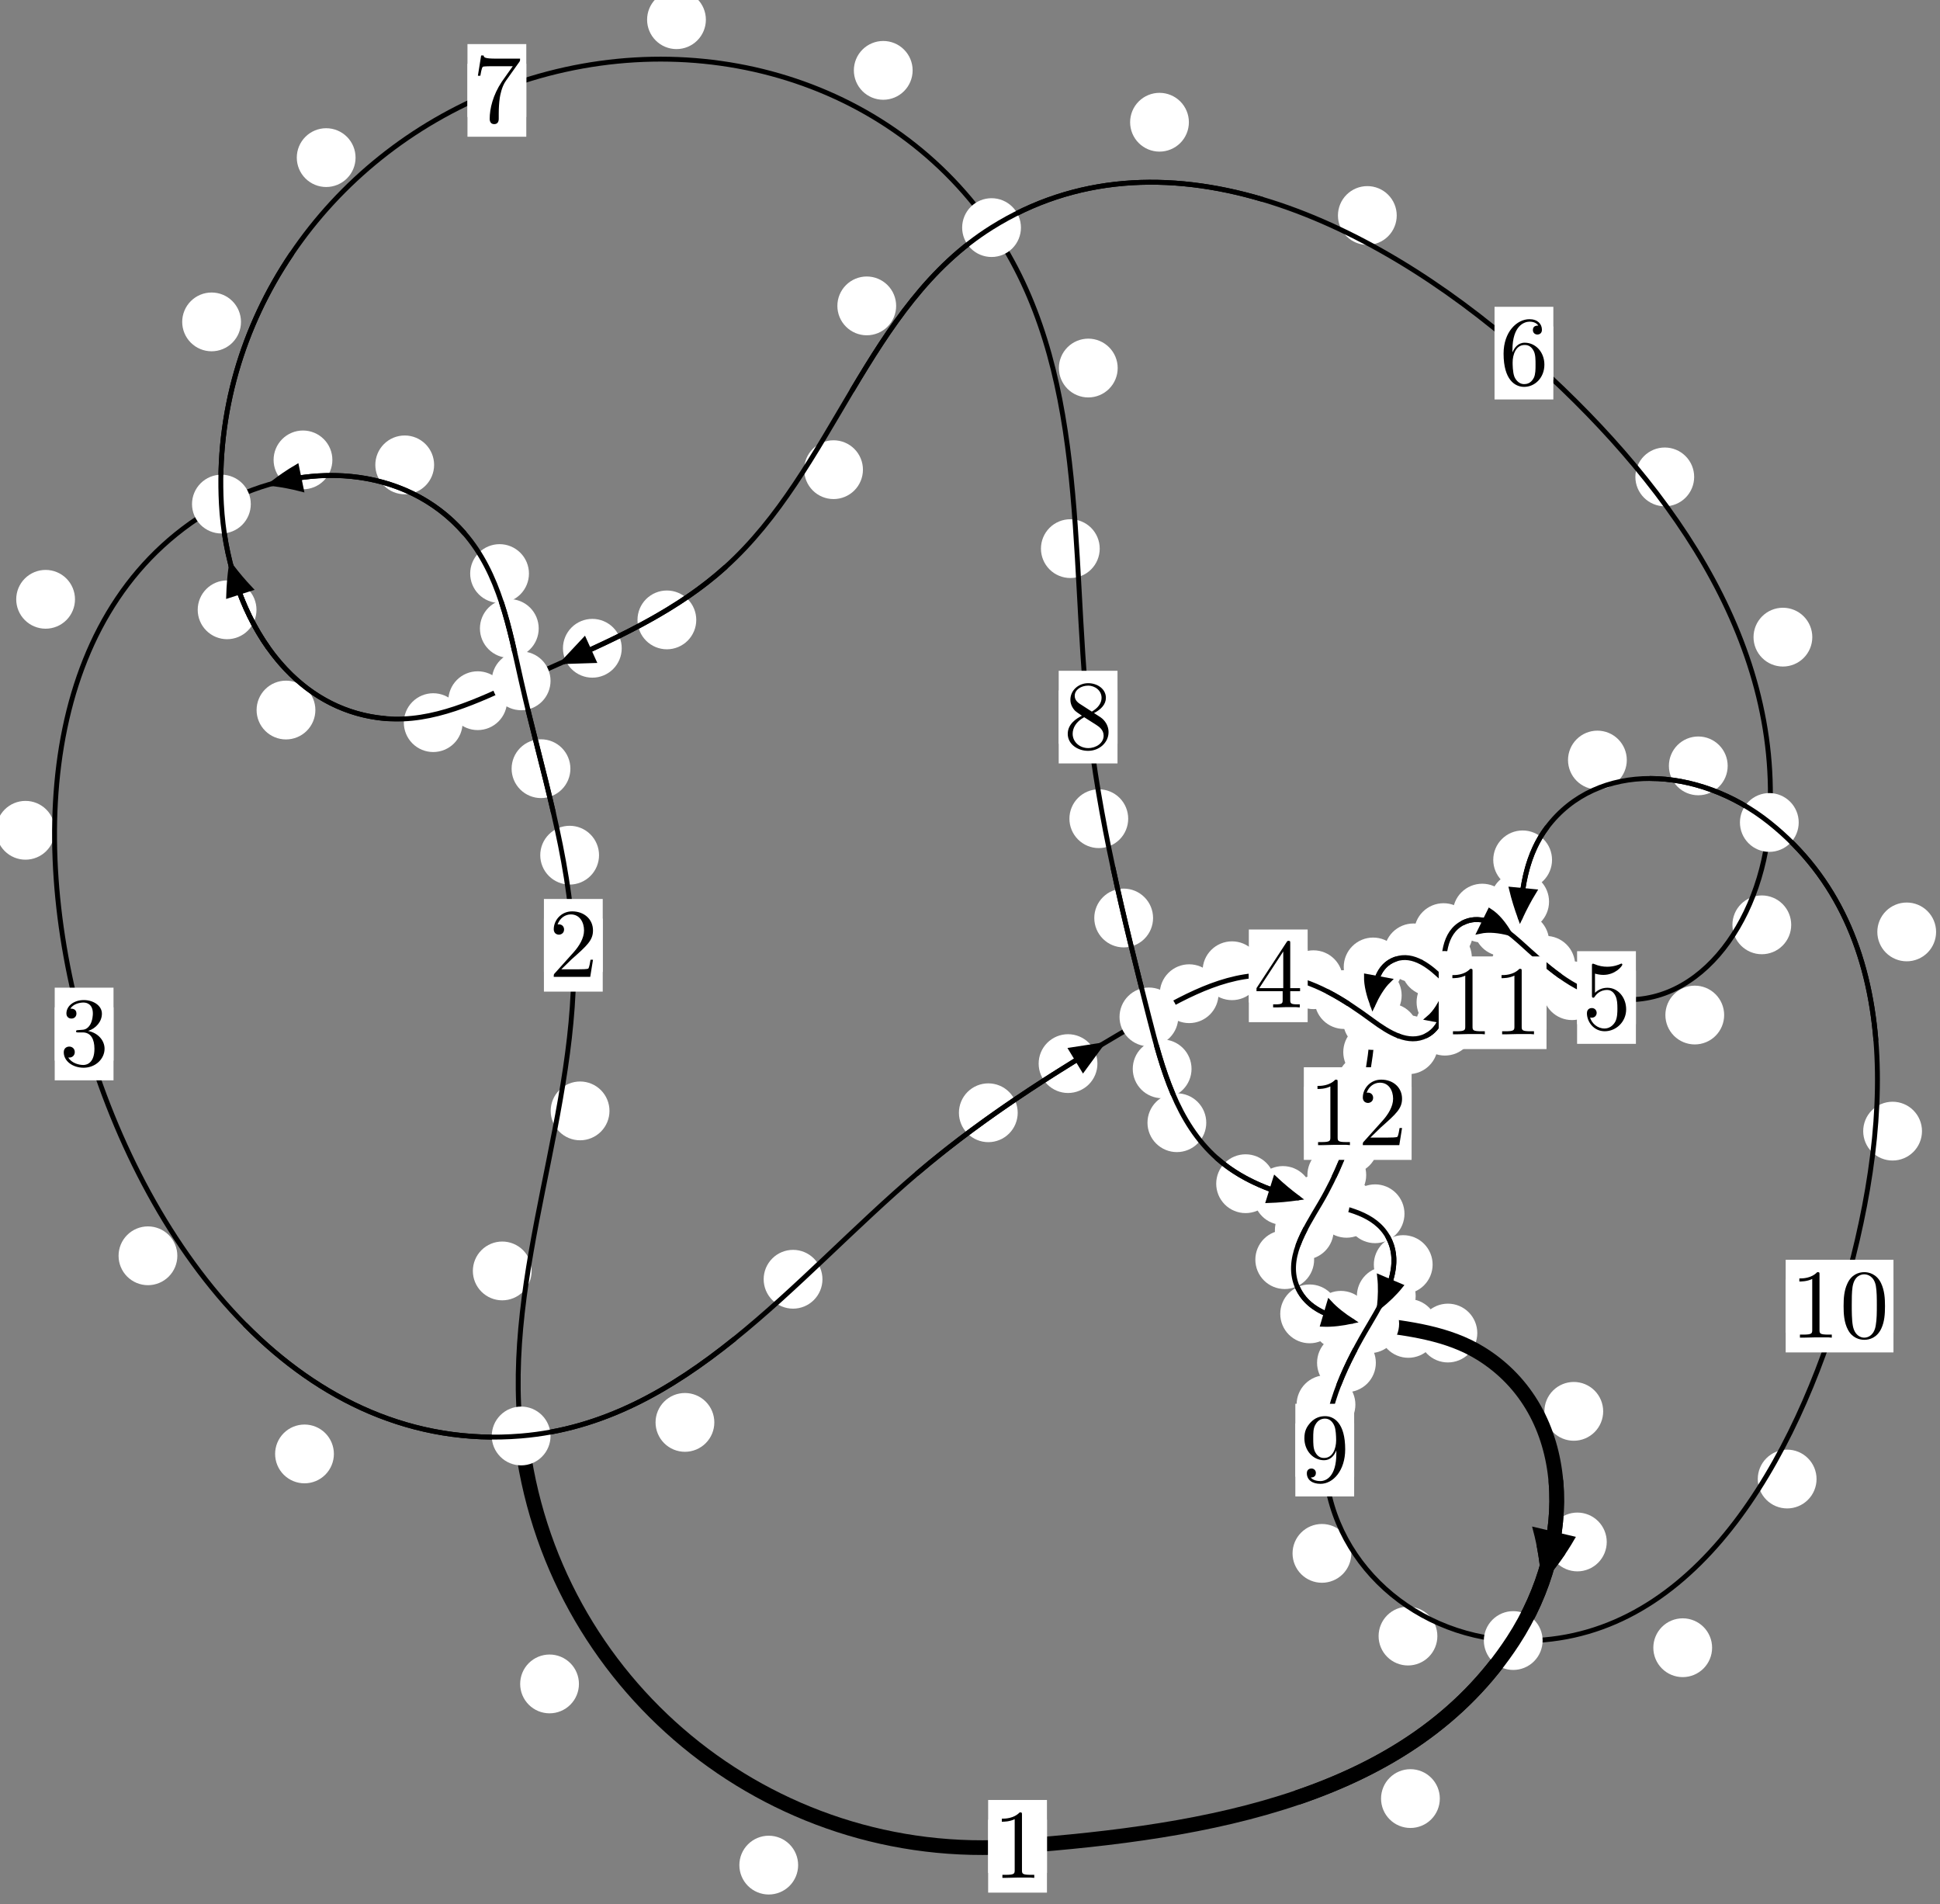 <?xml version="1.0"?>
<!-- Created by MetaPost 1.999 on 2021.07.06:0008 -->
<svg version="1.1" xmlns="http://www.w3.org/2000/svg" xmlns:xlink="http://www.w3.org/1999/xlink" width="197.295" height="193.608" viewBox="0 0 197.295 193.608">
<rect x="0" y="0" width="197.295" height="193.608" fill="#808080" stroke="none"/>
<!-- Original BoundingBox: -53.396744 -46.620941 143.898239 146.986832 -->
  <defs>
    <g transform="scale(0.01,0.01)" id="GLYPHcmr10_48">
      <path style="fill-rule: evenodd;" d="M460 -320C460 -400,455 -480,420 -554C374 -650,292 -666,250 -666C190 -666,117 -640,76 -547C44 -478,39 -400,39 -320C39 -245,43 -155,84 -79C127 2,200 22,249 22C303 22,379 1,423 -94C455 -163,460 -241,460 -320M249 -0C210 -0,151 -25,133 -121C122 -181,122 -273,122 -332C122 -396,122 -462,130 -516C149 -635,224 -644,249 -644C282 -644,348 -626,367 -527C377 -471,377 -395,377 -332C377 -257,377 -189,366 -125C351 -30,294 -0,249 -0"></path>
    </g>
    <g transform="scale(0.01,0.01)" id="GLYPHcmr10_49">
      <path style="fill-rule: evenodd;" d="M294 -640C294 -664,294 -666,271 -666C209 -602,121 -602,89 -602L89 -571C109 -571,168 -571,220 -597L220 -79C220 -43,217 -31,127 -31L95 -31L95 -0L257 -0L130 -3L217 -3L257 -3L297 -3L384 -3L419 -0L419 -31L387 -31C297 -31,294 -42,294 -79"></path>
    </g>
    <g transform="scale(0.01,0.01)" id="GLYPHcmr10_50">
      <path style="fill-rule: evenodd;" d="M127 -77L233 -180C389 -318,449 -372,449 -472C449 -586,359 -666,237 -666C124 -666,50 -574,50 -485C50 -429,100 -429,103 -429C120 -429,155 -441,155 -482C155 -508,137 -534,102 -534C94 -534,92 -534,89 -533C112 -598,166 -635,224 -635C315 -635,358 -554,358 -472C358 -392,308 -313,253 -251L61 -37C50 -26,50 -24,50 -0L421 -0L449 -174L424 -174C419 -144,412 -100,402 -85C395 -77,329 -77,307 -77"></path>
    </g>
    <g transform="scale(0.01,0.01)" id="GLYPHcmr10_51">
      <path style="fill-rule: evenodd;" d="M290 -352C372 -379,430 -449,430 -528C430 -610,342 -666,246 -666C145 -666,69 -606,69 -530C69 -497,91 -478,120 -478C151 -478,171 -500,171 -529C171 -579,124 -579,109 -579C140 -628,206 -641,242 -641C283 -641,338 -619,338 -529C338 -517,336 -459,310 -415C280 -367,246 -364,221 -363C213 -362,189 -360,182 -360C174 -359,167 -358,167 -348C167 -337,174 -337,191 -337L235 -337C317 -337,354 -269,354 -171C354 -35,285 -6,241 -6C198 -6,123 -23,88 -82C123 -77,154 -99,154 -137C154 -173,127 -193,98 -193C74 -193,42 -179,42 -135C42 -44,135 22,244 22C366 22,457 -69,457 -171C457 -253,394 -331,290 -352"></path>
    </g>
    <g transform="scale(0.01,0.01)" id="GLYPHcmr10_52">
      <path style="fill-rule: evenodd;" d="M294 -165L294 -78C294 -42,292 -31,218 -31L197 -31L197 -0L332 -0L238 -3L290 -3L332 -3L374 -3L427 -3L468 -0L468 -31L447 -31C373 -31,371 -42,371 -78L371 -165L471 -165L471 -196L371 -196L371 -651C371 -671,371 -677,355 -677C346 -677,343 -677,335 -665L28 -196L28 -165M300 -196L56 -196L300 -569"></path>
    </g>
    <g transform="scale(0.01,0.01)" id="GLYPHcmr10_53">
      <path style="fill-rule: evenodd;" d="M449 -201C449 -320,367 -420,259 -420C211 -420,168 -404,132 -369L132 -564C152 -558,185 -551,217 -551C340 -551,410 -642,410 -655C410 -661,407 -666,400 -666C399 -666,397 -666,392 -663C372 -654,323 -634,256 -634C216 -634,170 -641,123 -662C115 -665,113 -665,111 -665C101 -665,101 -657,101 -641L101 -345C101 -327,101 -319,115 -319C122 -319,124 -322,128 -328C139 -344,176 -398,257 -398C309 -398,334 -352,342 -334C358 -297,360 -258,360 -208C360 -173,360 -113,336 -71C312 -32,275 -6,229 -6C156 -6,99 -59,82 -118C85 -117,88 -116,99 -116C132 -116,149 -141,149 -165C149 -189,132 -214,99 -214C85 -214,50 -207,50 -161C50 -75,119 22,231 22C347 22,449 -74,449 -201"></path>
    </g>
    <g transform="scale(0.01,0.01)" id="GLYPHcmr10_54">
      <path style="fill-rule: evenodd;" d="M132 -328L132 -352C132 -605,256 -641,307 -641C331 -641,373 -635,395 -601C380 -601,340 -601,340 -556C340 -525,364 -510,386 -510C402 -510,432 -519,432 -558C432 -618,388 -666,305 -666C177 -666,42 -537,42 -316C42 -49,158 22,251 22C362 22,457 -72,457 -204C457 -331,368 -427,257 -427C189 -427,152 -376,132 -328M251 -6C188 -6,158 -66,152 -81C134 -128,134 -208,134 -226C134 -304,166 -404,256 -404C272 -404,318 -404,349 -342C367 -305,367 -254,367 -205C367 -157,367 -107,350 -71C320 -11,274 -6,251 -6"></path>
    </g>
    <g transform="scale(0.01,0.01)" id="GLYPHcmr10_55">
      <path style="fill-rule: evenodd;" d="M476 -609C485 -621,485 -623,485 -644L242 -644C120 -644,118 -657,114 -676L89 -676L56 -470L81 -470C84 -486,93 -549,106 -561C113 -567,191 -567,204 -567L411 -567C400 -551,321 -442,299 -409C209 -274,176 -135,176 -33C176 -23,176 22,222 22C268 22,268 -23,268 -33L268 -84C268 -139,271 -194,279 -248C283 -271,297 -357,341 -419"></path>
    </g>
    <g transform="scale(0.01,0.01)" id="GLYPHcmr10_56">
      <path style="fill-rule: evenodd;" d="M163 -457C117 -487,113 -521,113 -538C113 -599,178 -641,249 -641C322 -641,386 -589,386 -517C386 -460,347 -412,287 -377M309 -362C381 -399,430 -451,430 -517C430 -609,341 -666,250 -666C150 -666,69 -592,69 -499C69 -481,71 -436,113 -389C124 -377,161 -352,186 -335C128 -306,42 -250,42 -151C42 -45,144 22,249 22C362 22,457 -61,457 -168C457 -204,446 -249,408 -291C389 -312,373 -322,309 -362M209 -320L332 -242C360 -223,407 -193,407 -132C407 -58,332 -6,250 -6C164 -6,92 -68,92 -151C92 -209,124 -273,209 -320"></path>
    </g>
    <g transform="scale(0.01,0.01)" id="GLYPHcmr10_57">
      <path style="fill-rule: evenodd;" d="M367 -318L367 -286C367 -52,263 -6,205 -6C188 -6,134 -8,107 -42C151 -42,159 -71,159 -88C159 -119,135 -134,113 -134C97 -134,67 -125,67 -86C67 -19,121 22,206 22C335 22,457 -114,457 -329C457 -598,342 -666,253 -666C198 -666,149 -648,106 -603C65 -558,42 -516,42 -441C42 -316,130 -218,242 -218C303 -218,344 -260,367 -318M243 -241C227 -241,181 -241,150 -304C132 -341,132 -391,132 -440C132 -494,132 -541,153 -578C180 -628,218 -641,253 -641C299 -641,332 -607,349 -562C361 -530,365 -467,365 -421C365 -338,331 -241,243 -241"></path>
    </g>
  </defs>
  <path d="M81.169 189.632C81.169 188.84,80.854 188.079,80.294 187.519C79.733 186.958,78.973 186.643,78.181 186.643C77.388 186.643,76.628 186.958,76.067 187.519C75.507 188.079,75.192 188.84,75.192 189.632C75.192 190.425,75.507 191.185,76.067 191.746C76.628 192.306,77.388 192.621,78.181 192.621C78.973 192.621,79.733 192.306,80.294 191.746C80.854 191.185,81.169 190.425,81.169 189.632Z" style="fill: rgb(100%,100%,100%);stroke: none;"></path>
  <path d="M106.472 187.719C106.472 186.927,106.157 186.167,105.596 185.606C105.036 185.046,104.276 184.731,103.483 184.731C102.69 184.731,101.93 185.046,101.37 185.606C100.809 186.167,100.494 186.927,100.494 187.719C100.494 188.512,100.809 189.272,101.37 189.833C101.93 190.393,102.69 190.708,103.483 190.708C104.276 190.708,105.036 190.393,105.596 189.833C106.157 189.272,106.472 188.512,106.472 187.719Z" style="fill: rgb(100%,100%,100%);stroke: none;"></path>
  <path d="M54.066 129.22C54.066 128.427,53.751 127.667,53.191 127.107C52.63 126.546,51.87 126.231,51.077 126.231C50.285 126.231,49.525 126.546,48.964 127.107C48.404 127.667,48.089 128.427,48.089 129.22C48.089 130.013,48.404 130.773,48.964 131.333C49.525 131.894,50.285 132.209,51.077 132.209C51.87 132.209,52.63 131.894,53.191 131.333C53.751 130.773,54.066 130.013,54.066 129.22Z" style="fill: rgb(100%,100%,100%);stroke: none;"></path>
  <path d="M58.877 171.21C58.877 170.417,58.562 169.657,58.002 169.097C57.441 168.536,56.681 168.221,55.888 168.221C55.096 168.221,54.336 168.536,53.775 169.097C53.215 169.657,52.9 170.417,52.9 171.21C52.9 172.003,53.215 172.763,53.775 173.323C54.336 173.884,55.096 174.199,55.888 174.199C56.681 174.199,57.441 173.884,58.002 173.323C58.562 172.763,58.877 172.003,58.877 171.21Z" style="fill: rgb(100%,100%,100%);stroke: none;"></path>
  <path d="M60.921 86.949C60.921 86.156,60.606 85.396,60.045 84.835C59.485 84.275,58.725 83.96,57.932 83.96C57.139 83.96,56.379 84.275,55.819 84.835C55.258 85.396,54.943 86.156,54.943 86.949C54.943 87.741,55.258 88.501,55.819 89.062C56.379 89.622,57.139 89.937,57.932 89.937C58.725 89.937,59.485 89.622,60.045 89.062C60.606 88.501,60.921 87.741,60.921 86.949Z" style="fill: rgb(100%,100%,100%);stroke: none;"></path>
  <path d="M61.983 112.948C61.983 112.155,61.668 111.395,61.108 110.835C60.547 110.274,59.787 109.959,58.994 109.959C58.202 109.959,57.441 110.274,56.881 110.835C56.32 111.395,56.005 112.155,56.005 112.948C56.005 113.741,56.32 114.501,56.881 115.061C57.441 115.622,58.202 115.937,58.994 115.937C59.787 115.937,60.547 115.622,61.108 115.061C61.668 114.501,61.983 113.741,61.983 112.948Z" style="fill: rgb(100%,100%,100%);stroke: none;"></path>
  <path d="M54.785 63.898C54.785 63.105,54.47 62.345,53.91 61.784C53.349 61.224,52.589 60.909,51.797 60.909C51.004 60.909,50.244 61.224,49.683 61.784C49.123 62.345,48.808 63.105,48.808 63.898C48.808 64.69,49.123 65.451,49.683 66.011C50.244 66.572,51.004 66.887,51.797 66.887C52.589 66.887,53.349 66.572,53.91 66.011C54.47 65.451,54.785 64.69,54.785 63.898Z" style="fill: rgb(100%,100%,100%);stroke: none;"></path>
  <path d="M58.008 78.154C58.008 77.362,57.693 76.602,57.132 76.041C56.572 75.481,55.812 75.166,55.019 75.166C54.226 75.166,53.466 75.481,52.906 76.041C52.345 76.602,52.03 77.362,52.03 78.154C52.03 78.947,52.345 79.707,52.906 80.268C53.466 80.828,54.226 81.143,55.019 81.143C55.812 81.143,56.572 80.828,57.132 80.268C57.693 79.707,58.008 78.947,58.008 78.154Z" style="fill: rgb(100%,100%,100%);stroke: none;"></path>
  <path d="M44.148 47.266C44.148 46.473,43.833 45.713,43.272 45.152C42.712 44.592,41.952 44.277,41.159 44.277C40.366 44.277,39.606 44.592,39.046 45.152C38.485 45.713,38.17 46.473,38.17 47.266C38.17 48.058,38.485 48.819,39.046 49.379C39.606 49.94,40.366 50.255,41.159 50.255C41.952 50.255,42.712 49.94,43.272 49.379C43.833 48.819,44.148 48.058,44.148 47.266Z" style="fill: rgb(100%,100%,100%);stroke: none;"></path>
  <path d="M53.794 58.316C53.794 57.523,53.479 56.763,52.919 56.203C52.358 55.642,51.598 55.327,50.806 55.327C50.013 55.327,49.253 55.642,48.692 56.203C48.132 56.763,47.817 57.523,47.817 58.316C47.817 59.109,48.132 59.869,48.692 60.429C49.253 60.99,50.013 61.305,50.806 61.305C51.598 61.305,52.358 60.99,52.919 60.429C53.479 59.869,53.794 59.109,53.794 58.316Z" style="fill: rgb(100%,100%,100%);stroke: none;"></path>
  <path d="M7.627 60.933C7.627 60.141,7.312 59.381,6.752 58.82C6.191 58.26,5.431 57.945,4.638 57.945C3.846 57.945,3.086 58.26,2.525 58.82C1.965 59.381,1.65 60.141,1.65 60.933C1.65 61.726,1.965 62.486,2.525 63.047C3.086 63.607,3.846 63.922,4.638 63.922C5.431 63.922,6.191 63.607,6.752 63.047C7.312 62.486,7.627 61.726,7.627 60.933Z" style="fill: rgb(100%,100%,100%);stroke: none;"></path>
  <path d="M33.802 46.76C33.802 45.967,33.487 45.207,32.926 44.646C32.366 44.086,31.606 43.771,30.813 43.771C30.02 43.771,29.26 44.086,28.7 44.646C28.139 45.207,27.824 45.967,27.824 46.76C27.824 47.552,28.139 48.312,28.7 48.873C29.26 49.433,30.02 49.748,30.813 49.748C31.606 49.748,32.366 49.433,32.926 48.873C33.487 48.312,33.802 47.552,33.802 46.76Z" style="fill: rgb(100%,100%,100%);stroke: none;"></path>
  <path d="M18.035 127.68C18.035 126.887,17.72 126.127,17.16 125.567C16.599 125.006,15.839 124.691,15.047 124.691C14.254 124.691,13.494 125.006,12.933 125.567C12.373 126.127,12.058 126.887,12.058 127.68C12.058 128.473,12.373 129.233,12.933 129.793C13.494 130.354,14.254 130.669,15.047 130.669C15.839 130.669,16.599 130.354,17.16 129.793C17.72 129.233,18.035 128.473,18.035 127.68Z" style="fill: rgb(100%,100%,100%);stroke: none;"></path>
  <path d="M5.581 84.419C5.581 83.626,5.266 82.866,4.705 82.305C4.145 81.745,3.385 81.43,2.592 81.43C1.799 81.43,1.039 81.745,0.479 82.305C-0.082 82.866,-0.397 83.626,-0.397 84.419C-0.397 85.211,-0.082 85.971,0.479 86.532C1.039 87.092,1.799 87.407,2.592 87.407C3.385 87.407,4.145 87.092,4.705 86.532C5.266 85.971,5.581 85.211,5.581 84.419Z" style="fill: rgb(100%,100%,100%);stroke: none;"></path>
  <path d="M72.646 144.62C72.646 143.827,72.331 143.067,71.771 142.507C71.21 141.946,70.45 141.631,69.657 141.631C68.865 141.631,68.105 141.946,67.544 142.507C66.984 143.067,66.669 143.827,66.669 144.62C66.669 145.413,66.984 146.173,67.544 146.733C68.105 147.294,68.865 147.609,69.657 147.609C70.45 147.609,71.21 147.294,71.771 146.733C72.331 146.173,72.646 145.413,72.646 144.62Z" style="fill: rgb(100%,100%,100%);stroke: none;"></path>
  <path d="M33.956 147.825C33.956 147.033,33.641 146.273,33.081 145.712C32.52 145.152,31.76 144.837,30.968 144.837C30.175 144.837,29.415 145.152,28.854 145.712C28.294 146.273,27.979 147.033,27.979 147.825C27.979 148.618,28.294 149.378,28.854 149.939C29.415 150.499,30.175 150.814,30.968 150.814C31.76 150.814,32.52 150.499,33.081 149.939C33.641 149.378,33.956 148.618,33.956 147.825Z" style="fill: rgb(100%,100%,100%);stroke: none;"></path>
  <path d="M103.499 113.138C103.499 112.345,103.184 111.585,102.623 111.024C102.063 110.464,101.303 110.149,100.51 110.149C99.717 110.149,98.957 110.464,98.397 111.024C97.836 111.585,97.521 112.345,97.521 113.138C97.521 113.93,97.836 114.691,98.397 115.251C98.957 115.812,99.717 116.127,100.51 116.127C101.303 116.127,102.063 115.812,102.623 115.251C103.184 114.691,103.499 113.93,103.499 113.138Z" style="fill: rgb(100%,100%,100%);stroke: none;"></path>
  <path d="M83.642 130.066C83.642 129.273,83.327 128.513,82.766 127.953C82.206 127.392,81.446 127.077,80.653 127.077C79.86 127.077,79.1 127.392,78.54 127.953C77.979 128.513,77.664 129.273,77.664 130.066C77.664 130.859,77.979 131.619,78.54 132.179C79.1 132.74,79.86 133.055,80.653 133.055C81.446 133.055,82.206 132.74,82.766 132.179C83.327 131.619,83.642 130.859,83.642 130.066Z" style="fill: rgb(100%,100%,100%);stroke: none;"></path>
  <path d="M123.925 101.033C123.925 100.24,123.61 99.48,123.05 98.92C122.489 98.359,121.729 98.044,120.937 98.044C120.144 98.044,119.384 98.359,118.823 98.92C118.263 99.48,117.948 100.24,117.948 101.033C117.948 101.826,118.263 102.586,118.823 103.146C119.384 103.707,120.144 104.022,120.937 104.022C121.729 104.022,122.489 103.707,123.05 103.146C123.61 102.586,123.925 101.826,123.925 101.033Z" style="fill: rgb(100%,100%,100%);stroke: none;"></path>
  <path d="M111.607 108.139C111.607 107.347,111.292 106.587,110.732 106.026C110.171 105.466,109.411 105.151,108.618 105.151C107.826 105.151,107.066 105.466,106.505 106.026C105.945 106.587,105.63 107.347,105.63 108.139C105.63 108.932,105.945 109.692,106.505 110.253C107.066 110.813,107.826 111.128,108.618 111.128C109.411 111.128,110.171 110.813,110.732 110.253C111.292 109.692,111.607 108.932,111.607 108.139Z" style="fill: rgb(100%,100%,100%);stroke: none;"></path>
  <path d="M136.566 99.611C136.566 98.818,136.251 98.058,135.69 97.498C135.13 96.937,134.369 96.622,133.577 96.622C132.784 96.622,132.024 96.937,131.463 97.498C130.903 98.058,130.588 98.818,130.588 99.611C130.588 100.404,130.903 101.164,131.463 101.724C132.024 102.285,132.784 102.6,133.577 102.6C134.369 102.6,135.13 102.285,135.69 101.724C136.251 101.164,136.566 100.404,136.566 99.611Z" style="fill: rgb(100%,100%,100%);stroke: none;"></path>
  <path d="M128.281 98.699C128.281 97.906,127.966 97.146,127.406 96.585C126.845 96.025,126.085 95.71,125.292 95.71C124.5 95.71,123.739 96.025,123.179 96.585C122.618 97.146,122.304 97.906,122.304 98.699C122.304 99.491,122.618 100.251,123.179 100.812C123.739 101.372,124.5 101.687,125.292 101.687C126.085 101.687,126.845 101.372,127.406 100.812C127.966 100.251,128.281 99.491,128.281 98.699Z" style="fill: rgb(100%,100%,100%);stroke: none;"></path>
  <path d="M144.256 105.003C144.256 104.211,143.941 103.451,143.381 102.89C142.82 102.33,142.06 102.015,141.267 102.015C140.475 102.015,139.715 102.33,139.154 102.89C138.594 103.451,138.279 104.211,138.279 105.003C138.279 105.796,138.594 106.556,139.154 107.117C139.715 107.677,140.475 107.992,141.267 107.992C142.06 107.992,142.82 107.677,143.381 107.117C143.941 106.556,144.256 105.796,144.256 105.003Z" style="fill: rgb(100%,100%,100%);stroke: none;"></path>
  <path d="M139.665 101.63C139.665 100.837,139.35 100.077,138.79 99.516C138.229 98.956,137.469 98.641,136.677 98.641C135.884 98.641,135.124 98.956,134.563 99.516C134.003 100.077,133.688 100.837,133.688 101.63C133.688 102.422,134.003 103.183,134.563 103.743C135.124 104.303,135.884 104.618,136.677 104.618C137.469 104.618,138.229 104.303,138.79 103.743C139.35 103.183,139.665 102.422,139.665 101.63Z" style="fill: rgb(100%,100%,100%);stroke: none;"></path>
  <path d="M149.931 104.333C149.931 103.54,149.616 102.78,149.055 102.22C148.495 101.659,147.735 101.344,146.942 101.344C146.149 101.344,145.389 101.659,144.829 102.22C144.268 102.78,143.953 103.54,143.953 104.333C143.953 105.126,144.268 105.886,144.829 106.446C145.389 107.007,146.149 107.322,146.942 107.322C147.735 107.322,148.495 107.007,149.055 106.446C149.616 105.886,149.931 105.126,149.931 104.333Z" style="fill: rgb(100%,100%,100%);stroke: none;"></path>
  <path d="M146.232 106.224C146.232 105.431,145.917 104.671,145.356 104.11C144.796 103.55,144.036 103.235,143.243 103.235C142.45 103.235,141.69 103.55,141.13 104.11C140.569 104.671,140.254 105.431,140.254 106.224C140.254 107.016,140.569 107.777,141.13 108.337C141.69 108.898,142.45 109.212,143.243 109.212C144.036 109.212,144.796 108.898,145.356 108.337C145.917 107.777,146.232 107.016,146.232 106.224Z" style="fill: rgb(100%,100%,100%);stroke: none;"></path>
  <path d="M149.685 97.379C149.685 96.586,149.37 95.826,148.809 95.266C148.249 94.705,147.489 94.39,146.696 94.39C145.903 94.39,145.143 94.705,144.583 95.266C144.022 95.826,143.707 96.586,143.707 97.379C143.707 98.172,144.022 98.932,144.583 99.492C145.143 100.053,145.903 100.368,146.696 100.368C147.489 100.368,148.249 100.053,148.809 99.492C149.37 98.932,149.685 98.172,149.685 97.379Z" style="fill: rgb(100%,100%,100%);stroke: none;"></path>
  <path d="M150.042 101.89C150.042 101.097,149.727 100.337,149.167 99.777C148.607 99.216,147.846 98.901,147.054 98.901C146.261 98.901,145.501 99.216,144.94 99.777C144.38 100.337,144.065 101.097,144.065 101.89C144.065 102.683,144.38 103.443,144.94 104.003C145.501 104.564,146.261 104.879,147.054 104.879C147.846 104.879,148.607 104.564,149.167 104.003C149.727 103.443,150.042 102.683,150.042 101.89Z" style="fill: rgb(100%,100%,100%);stroke: none;"></path>
  <path d="M153.728 92.84C153.728 92.047,153.413 91.287,152.852 90.726C152.292 90.166,151.532 89.851,150.739 89.851C149.946 89.851,149.186 90.166,148.626 90.726C148.065 91.287,147.75 92.047,147.75 92.84C147.75 93.632,148.065 94.392,148.626 94.953C149.186 95.513,149.946 95.828,150.739 95.828C151.532 95.828,152.292 95.513,152.852 94.953C153.413 94.392,153.728 93.632,153.728 92.84Z" style="fill: rgb(100%,100%,100%);stroke: none;"></path>
  <path d="M149.795 94.822C149.795 94.029,149.48 93.269,148.919 92.709C148.359 92.148,147.599 91.833,146.806 91.833C146.013 91.833,145.253 92.148,144.693 92.709C144.132 93.269,143.817 94.029,143.817 94.822C143.817 95.615,144.132 96.375,144.693 96.935C145.253 97.496,146.013 97.811,146.806 97.811C147.599 97.811,148.359 97.496,148.919 96.935C149.48 96.375,149.795 95.615,149.795 94.822Z" style="fill: rgb(100%,100%,100%);stroke: none;"></path>
  <path d="M160.191 98.146C160.191 97.353,159.876 96.593,159.316 96.033C158.755 95.472,157.995 95.157,157.202 95.157C156.41 95.157,155.649 95.472,155.089 96.033C154.528 96.593,154.213 97.353,154.213 98.146C154.213 98.939,154.528 99.699,155.089 100.259C155.649 100.82,156.41 101.135,157.202 101.135C157.995 101.135,158.755 100.82,159.316 100.259C159.876 99.699,160.191 98.939,160.191 98.146Z" style="fill: rgb(100%,100%,100%);stroke: none;"></path>
  <path d="M155.84 94.228C155.84 93.435,155.525 92.675,154.965 92.115C154.404 91.554,153.644 91.239,152.852 91.239C152.059 91.239,151.299 91.554,150.738 92.115C150.178 92.675,149.863 93.435,149.863 94.228C149.863 95.021,150.178 95.781,150.738 96.341C151.299 96.902,152.059 97.217,152.852 97.217C153.644 97.217,154.404 96.902,154.965 96.341C155.525 95.781,155.84 95.021,155.84 94.228Z" style="fill: rgb(100%,100%,100%);stroke: none;"></path>
  <path d="M175.344 103.202C175.344 102.41,175.029 101.65,174.469 101.089C173.908 100.529,173.148 100.214,172.355 100.214C171.563 100.214,170.802 100.529,170.242 101.089C169.682 101.65,169.367 102.41,169.367 103.202C169.367 103.995,169.682 104.755,170.242 105.316C170.802 105.876,171.563 106.191,172.355 106.191C173.148 106.191,173.908 105.876,174.469 105.316C175.029 104.755,175.344 103.995,175.344 103.202Z" style="fill: rgb(100%,100%,100%);stroke: none;"></path>
  <path d="M162.863 100.725C162.863 99.933,162.548 99.172,161.987 98.612C161.427 98.051,160.667 97.736,159.874 97.736C159.081 97.736,158.321 98.051,157.761 98.612C157.2 99.172,156.885 99.933,156.885 100.725C156.885 101.518,157.2 102.278,157.761 102.839C158.321 103.399,159.081 103.714,159.874 103.714C160.667 103.714,161.427 103.399,161.987 102.839C162.548 102.278,162.863 101.518,162.863 100.725Z" style="fill: rgb(100%,100%,100%);stroke: none;"></path>
  <path d="M184.308 64.78C184.308 63.987,183.993 63.227,183.433 62.666C182.873 62.106,182.112 61.791,181.32 61.791C180.527 61.791,179.767 62.106,179.206 62.666C178.646 63.227,178.331 63.987,178.331 64.78C178.331 65.572,178.646 66.333,179.206 66.893C179.767 67.454,180.527 67.769,181.32 67.769C182.112 67.769,182.873 67.454,183.433 66.893C183.993 66.333,184.308 65.572,184.308 64.78Z" style="fill: rgb(100%,100%,100%);stroke: none;"></path>
  <path d="M182.163 94.031C182.163 93.238,181.848 92.478,181.287 91.918C180.727 91.357,179.967 91.042,179.174 91.042C178.381 91.042,177.621 91.357,177.061 91.918C176.5 92.478,176.185 93.238,176.185 94.031C176.185 94.824,176.5 95.584,177.061 96.144C177.621 96.705,178.381 97.02,179.174 97.02C179.967 97.02,180.727 96.705,181.287 96.144C181.848 95.584,182.163 94.824,182.163 94.031Z" style="fill: rgb(100%,100%,100%);stroke: none;"></path>
  <path d="M142.045 21.91C142.045 21.118,141.73 20.358,141.169 19.797C140.609 19.237,139.849 18.922,139.056 18.922C138.263 18.922,137.503 19.237,136.943 19.797C136.382 20.358,136.067 21.118,136.067 21.91C136.067 22.703,136.382 23.463,136.943 24.024C137.503 24.584,138.263 24.899,139.056 24.899C139.849 24.899,140.609 24.584,141.169 24.024C141.73 23.463,142.045 22.703,142.045 21.91Z" style="fill: rgb(100%,100%,100%);stroke: none;"></path>
  <path d="M172.294 48.488C172.294 47.696,171.979 46.935,171.418 46.375C170.858 45.815,170.098 45.5,169.305 45.5C168.512 45.5,167.752 45.815,167.192 46.375C166.631 46.935,166.316 47.696,166.316 48.488C166.316 49.281,166.631 50.041,167.192 50.602C167.752 51.162,168.512 51.477,169.305 51.477C170.098 51.477,170.858 51.162,171.418 50.602C171.979 50.041,172.294 49.281,172.294 48.488Z" style="fill: rgb(100%,100%,100%);stroke: none;"></path>
  <path d="M91.137 31.101C91.137 30.308,90.822 29.548,90.262 28.988C89.701 28.427,88.941 28.112,88.148 28.112C87.356 28.112,86.596 28.427,86.035 28.988C85.475 29.548,85.16 30.308,85.16 31.101C85.16 31.894,85.475 32.654,86.035 33.214C86.596 33.775,87.356 34.09,88.148 34.09C88.941 34.09,89.701 33.775,90.262 33.214C90.822 32.654,91.137 31.894,91.137 31.101Z" style="fill: rgb(100%,100%,100%);stroke: none;"></path>
  <path d="M120.908 12.427C120.908 11.635,120.593 10.875,120.033 10.314C119.472 9.754,118.712 9.439,117.919 9.439C117.127 9.439,116.366 9.754,115.806 10.314C115.245 10.875,114.931 11.635,114.931 12.427C114.931 13.22,115.245 13.98,115.806 14.541C116.366 15.101,117.127 15.416,117.919 15.416C118.712 15.416,119.472 15.101,120.033 14.541C120.593 13.98,120.908 13.22,120.908 12.427Z" style="fill: rgb(100%,100%,100%);stroke: none;"></path>
  <path d="M70.809 63.027C70.809 62.234,70.494 61.474,69.934 60.914C69.373 60.353,68.613 60.038,67.82 60.038C67.028 60.038,66.268 60.353,65.707 60.914C65.147 61.474,64.832 62.234,64.832 63.027C64.832 63.82,65.147 64.58,65.707 65.14C66.268 65.701,67.028 66.016,67.82 66.016C68.613 66.016,69.373 65.701,69.934 65.14C70.494 64.58,70.809 63.82,70.809 63.027Z" style="fill: rgb(100%,100%,100%);stroke: none;"></path>
  <path d="M87.76 47.753C87.76 46.961,87.445 46.2,86.885 45.64C86.324 45.08,85.564 44.765,84.771 44.765C83.979 44.765,83.218 45.08,82.658 45.64C82.097 46.2,81.783 46.961,81.783 47.753C81.783 48.546,82.097 49.306,82.658 49.867C83.218 50.427,83.979 50.742,84.771 50.742C85.564 50.742,86.324 50.427,86.885 49.867C87.445 49.306,87.76 48.546,87.76 47.753Z" style="fill: rgb(100%,100%,100%);stroke: none;"></path>
  <path d="M51.571 71.242C51.571 70.449,51.256 69.689,50.695 69.128C50.135 68.568,49.374 68.253,48.582 68.253C47.789 68.253,47.029 68.568,46.468 69.128C45.908 69.689,45.593 70.449,45.593 71.242C45.593 72.034,45.908 72.795,46.468 73.355C47.029 73.916,47.789 74.23,48.582 74.23C49.374 74.23,50.135 73.916,50.695 73.355C51.256 72.795,51.571 72.034,51.571 71.242Z" style="fill: rgb(100%,100%,100%);stroke: none;"></path>
  <path d="M63.229 65.912C63.229 65.12,62.914 64.359,62.354 63.799C61.793 63.238,61.033 62.924,60.24 62.924C59.448 62.924,58.688 63.238,58.127 63.799C57.567 64.359,57.252 65.12,57.252 65.912C57.252 66.705,57.567 67.465,58.127 68.026C58.688 68.586,59.448 68.901,60.24 68.901C61.033 68.901,61.793 68.586,62.354 68.026C62.914 67.465,63.229 66.705,63.229 65.912Z" style="fill: rgb(100%,100%,100%);stroke: none;"></path>
  <path d="M32.073 72.192C32.073 71.4,31.758 70.64,31.197 70.079C30.637 69.519,29.877 69.204,29.084 69.204C28.291 69.204,27.531 69.519,26.971 70.079C26.41 70.64,26.095 71.4,26.095 72.192C26.095 72.985,26.41 73.745,26.971 74.306C27.531 74.866,28.291 75.181,29.084 75.181C29.877 75.181,30.637 74.866,31.197 74.306C31.758 73.745,32.073 72.985,32.073 72.192Z" style="fill: rgb(100%,100%,100%);stroke: none;"></path>
  <path d="M47.046 73.473C47.046 72.68,46.731 71.92,46.171 71.36C45.61 70.799,44.85 70.484,44.058 70.484C43.265 70.484,42.505 70.799,41.944 71.36C41.384 71.92,41.069 72.68,41.069 73.473C41.069 74.266,41.384 75.026,41.944 75.587C42.505 76.147,43.265 76.462,44.058 76.462C44.85 76.462,45.61 76.147,46.171 75.587C46.731 75.026,47.046 74.266,47.046 73.473Z" style="fill: rgb(100%,100%,100%);stroke: none;"></path>
  <path d="M24.508 32.729C24.508 31.936,24.193 31.176,23.632 30.615C23.072 30.055,22.312 29.74,21.519 29.74C20.726 29.74,19.966 30.055,19.406 30.615C18.845 31.176,18.53 31.936,18.53 32.729C18.53 33.521,18.845 34.281,19.406 34.842C19.966 35.402,20.726 35.717,21.519 35.717C22.312 35.717,23.072 35.402,23.632 34.842C24.193 34.281,24.508 33.521,24.508 32.729Z" style="fill: rgb(100%,100%,100%);stroke: none;"></path>
  <path d="M26.084 62.001C26.084 61.208,25.769 60.448,25.209 59.888C24.648 59.327,23.888 59.012,23.095 59.012C22.303 59.012,21.542 59.327,20.982 59.888C20.421 60.448,20.107 61.208,20.107 62.001C20.107 62.794,20.421 63.554,20.982 64.114C21.542 64.675,22.303 64.99,23.095 64.99C23.888 64.99,24.648 64.675,25.209 64.114C25.769 63.554,26.084 62.794,26.084 62.001Z" style="fill: rgb(100%,100%,100%);stroke: none;"></path>
  <path d="M71.787 2.002C71.787 1.209,71.472 0.449,70.911 -0.111C70.351 -0.672,69.591 -0.987,68.798 -0.987C68.005 -0.987,67.245 -0.672,66.685 -0.111C66.124 0.449,65.809 1.209,65.809 2.002C65.809 2.795,66.124 3.555,66.685 4.115C67.245 4.676,68.005 4.991,68.798 4.991C69.591 4.991,70.351 4.676,70.911 4.115C71.472 3.555,71.787 2.795,71.787 2.002Z" style="fill: rgb(100%,100%,100%);stroke: none;"></path>
  <path d="M36.16 16.026C36.16 15.233,35.846 14.473,35.285 13.912C34.725 13.352,33.964 13.037,33.172 13.037C32.379 13.037,31.619 13.352,31.058 13.912C30.498 14.473,30.183 15.233,30.183 16.026C30.183 16.818,30.498 17.579,31.058 18.139C31.619 18.7,32.379 19.014,33.172 19.014C33.964 19.014,34.725 18.7,35.285 18.139C35.846 17.579,36.16 16.818,36.16 16.026Z" style="fill: rgb(100%,100%,100%);stroke: none;"></path>
  <path d="M113.667 37.42C113.667 36.627,113.352 35.867,112.791 35.307C112.231 34.746,111.47 34.431,110.678 34.431C109.885 34.431,109.125 34.746,108.564 35.307C108.004 35.867,107.689 36.627,107.689 37.42C107.689 38.213,108.004 38.973,108.564 39.533C109.125 40.094,109.885 40.409,110.678 40.409C111.47 40.409,112.231 40.094,112.791 39.533C113.352 38.973,113.667 38.213,113.667 37.42Z" style="fill: rgb(100%,100%,100%);stroke: none;"></path>
  <path d="M92.813 7.155C92.813 6.362,92.498 5.602,91.938 5.042C91.378 4.481,90.617 4.166,89.825 4.166C89.032 4.166,88.272 4.481,87.711 5.042C87.151 5.602,86.836 6.362,86.836 7.155C86.836 7.948,87.151 8.708,87.711 9.268C88.272 9.829,89.032 10.144,89.825 10.144C90.617 10.144,91.378 9.829,91.938 9.268C92.498 8.708,92.813 7.948,92.813 7.155Z" style="fill: rgb(100%,100%,100%);stroke: none;"></path>
  <path d="M114.736 83.239C114.736 82.446,114.421 81.686,113.861 81.126C113.3 80.565,112.54 80.25,111.747 80.25C110.955 80.25,110.195 80.565,109.634 81.126C109.074 81.686,108.759 82.446,108.759 83.239C108.759 84.032,109.074 84.792,109.634 85.352C110.195 85.913,110.955 86.228,111.747 86.228C112.54 86.228,113.3 85.913,113.861 85.352C114.421 84.792,114.736 84.032,114.736 83.239Z" style="fill: rgb(100%,100%,100%);stroke: none;"></path>
  <path d="M111.84 55.78C111.84 54.988,111.525 54.228,110.965 53.667C110.404 53.107,109.644 52.792,108.851 52.792C108.059 52.792,107.298 53.107,106.738 53.667C106.178 54.228,105.863 54.988,105.863 55.78C105.863 56.573,106.178 57.333,106.738 57.894C107.298 58.454,108.059 58.769,108.851 58.769C109.644 58.769,110.404 58.454,110.965 57.894C111.525 57.333,111.84 56.573,111.84 55.78Z" style="fill: rgb(100%,100%,100%);stroke: none;"></path>
  <path d="M121.177 108.673C121.177 107.88,120.862 107.12,120.302 106.56C119.741 105.999,118.981 105.684,118.189 105.684C117.396 105.684,116.636 105.999,116.075 106.56C115.515 107.12,115.2 107.88,115.2 108.673C115.2 109.466,115.515 110.226,116.075 110.786C116.636 111.347,117.396 111.662,118.189 111.662C118.981 111.662,119.741 111.347,120.302 110.786C120.862 110.226,121.177 109.466,121.177 108.673Z" style="fill: rgb(100%,100%,100%);stroke: none;"></path>
  <path d="M117.265 93.336C117.265 92.543,116.95 91.783,116.389 91.223C115.829 90.662,115.069 90.347,114.276 90.347C113.483 90.347,112.723 90.662,112.163 91.223C111.602 91.783,111.287 92.543,111.287 93.336C111.287 94.129,111.602 94.889,112.163 95.449C112.723 96.01,113.483 96.325,114.276 96.325C115.069 96.325,115.829 96.01,116.389 95.449C116.95 94.889,117.265 94.129,117.265 93.336Z" style="fill: rgb(100%,100%,100%);stroke: none;"></path>
  <path d="M129.664 120.351C129.664 119.559,129.349 118.798,128.789 118.238C128.228 117.677,127.468 117.362,126.675 117.362C125.883 117.362,125.122 117.677,124.562 118.238C124.001 118.798,123.687 119.559,123.687 120.351C123.687 121.144,124.001 121.904,124.562 122.465C125.122 123.025,125.883 123.34,126.675 123.34C127.468 123.34,128.228 123.025,128.789 122.465C129.349 121.904,129.664 121.144,129.664 120.351Z" style="fill: rgb(100%,100%,100%);stroke: none;"></path>
  <path d="M122.675 114.15C122.675 113.357,122.36 112.597,121.799 112.036C121.239 111.476,120.479 111.161,119.686 111.161C118.893 111.161,118.133 111.476,117.573 112.036C117.012 112.597,116.697 113.357,116.697 114.15C116.697 114.942,117.012 115.702,117.573 116.263C118.133 116.823,118.893 117.138,119.686 117.138C120.479 117.138,121.239 116.823,121.799 116.263C122.36 115.702,122.675 114.942,122.675 114.15Z" style="fill: rgb(100%,100%,100%);stroke: none;"></path>
  <path d="M139.925 122.854C139.925 122.061,139.61 121.301,139.05 120.74C138.489 120.18,137.729 119.865,136.937 119.865C136.144 119.865,135.384 120.18,134.823 120.74C134.263 121.301,133.948 122.061,133.948 122.854C133.948 123.646,134.263 124.406,134.823 124.967C135.384 125.527,136.144 125.842,136.937 125.842C137.729 125.842,138.489 125.527,139.05 124.967C139.61 124.406,139.925 123.646,139.925 122.854Z" style="fill: rgb(100%,100%,100%);stroke: none;"></path>
  <path d="M133.456 121.549C133.456 120.756,133.141 119.996,132.58 119.436C132.02 118.875,131.26 118.56,130.467 118.56C129.674 118.56,128.914 118.875,128.354 119.436C127.793 119.996,127.478 120.756,127.478 121.549C127.478 122.342,127.793 123.102,128.354 123.662C128.914 124.223,129.674 124.538,130.467 124.538C131.26 124.538,132.02 124.223,132.58 123.662C133.141 123.102,133.456 122.342,133.456 121.549Z" style="fill: rgb(100%,100%,100%);stroke: none;"></path>
  <path d="M145.695 128.572C145.695 127.78,145.38 127.02,144.819 126.459C144.259 125.899,143.499 125.584,142.706 125.584C141.913 125.584,141.153 125.899,140.593 126.459C140.032 127.02,139.717 127.78,139.717 128.572C139.717 129.365,140.032 130.125,140.593 130.686C141.153 131.246,141.913 131.561,142.706 131.561C143.499 131.561,144.259 131.246,144.819 130.686C145.38 130.125,145.695 129.365,145.695 128.572Z" style="fill: rgb(100%,100%,100%);stroke: none;"></path>
  <path d="M142.833 123.408C142.833 122.615,142.518 121.855,141.958 121.294C141.397 120.734,140.637 120.419,139.844 120.419C139.052 120.419,138.291 120.734,137.731 121.294C137.17 121.855,136.856 122.615,136.856 123.408C136.856 124.2,137.17 124.96,137.731 125.521C138.291 126.081,139.052 126.396,139.844 126.396C140.637 126.396,141.397 126.081,141.958 125.521C142.518 124.96,142.833 124.2,142.833 123.408Z" style="fill: rgb(100%,100%,100%);stroke: none;"></path>
  <path d="M139.921 138.56C139.921 137.767,139.606 137.007,139.046 136.446C138.485 135.886,137.725 135.571,136.932 135.571C136.14 135.571,135.38 135.886,134.819 136.446C134.259 137.007,133.944 137.767,133.944 138.56C133.944 139.352,134.259 140.113,134.819 140.673C135.38 141.234,136.14 141.548,136.932 141.548C137.725 141.548,138.485 141.234,139.046 140.673C139.606 140.113,139.921 139.352,139.921 138.56Z" style="fill: rgb(100%,100%,100%);stroke: none;"></path>
  <path d="M143.972 131.769C143.972 130.977,143.657 130.217,143.096 129.656C142.536 129.096,141.776 128.781,140.983 128.781C140.19 128.781,139.43 129.096,138.87 129.656C138.309 130.217,137.994 130.977,137.994 131.769C137.994 132.562,138.309 133.322,138.87 133.883C139.43 134.443,140.19 134.758,140.983 134.758C141.776 134.758,142.536 134.443,143.096 133.883C143.657 133.322,143.972 132.562,143.972 131.769Z" style="fill: rgb(100%,100%,100%);stroke: none;"></path>
  <path d="M137.427 157.936C137.427 157.144,137.112 156.383,136.552 155.823C135.991 155.263,135.231 154.948,134.438 154.948C133.646 154.948,132.885 155.263,132.325 155.823C131.765 156.383,131.45 157.144,131.45 157.936C131.45 158.729,131.765 159.489,132.325 160.05C132.885 160.61,133.646 160.925,134.438 160.925C135.231 160.925,135.991 160.61,136.552 160.05C137.112 159.489,137.427 158.729,137.427 157.936Z" style="fill: rgb(100%,100%,100%);stroke: none;"></path>
  <path d="M137.84 142.811C137.84 142.018,137.525 141.258,136.965 140.697C136.404 140.137,135.644 139.822,134.851 139.822C134.059 139.822,133.299 140.137,132.738 140.697C132.178 141.258,131.863 142.018,131.863 142.811C131.863 143.603,132.178 144.364,132.738 144.924C133.299 145.484,134.059 145.799,134.851 145.799C135.644 145.799,136.404 145.484,136.965 144.924C137.525 144.364,137.84 143.603,137.84 142.811Z" style="fill: rgb(100%,100%,100%);stroke: none;"></path>
  <path d="M174.118 167.529C174.118 166.736,173.803 165.976,173.243 165.415C172.682 164.855,171.922 164.54,171.13 164.54C170.337 164.54,169.577 164.855,169.016 165.415C168.456 165.976,168.141 166.736,168.141 167.529C168.141 168.321,168.456 169.082,169.016 169.642C169.577 170.203,170.337 170.518,171.13 170.518C171.922 170.518,172.682 170.203,173.243 169.642C173.803 169.082,174.118 168.321,174.118 167.529Z" style="fill: rgb(100%,100%,100%);stroke: none;"></path>
  <path d="M146.178 166.346C146.178 165.553,145.863 164.793,145.303 164.232C144.742 163.672,143.982 163.357,143.189 163.357C142.397 163.357,141.637 163.672,141.076 164.232C140.516 164.793,140.201 165.553,140.201 166.346C140.201 167.138,140.516 167.898,141.076 168.459C141.637 169.019,142.397 169.334,143.189 169.334C143.982 169.334,144.742 169.019,145.303 168.459C145.863 167.898,146.178 167.138,146.178 166.346Z" style="fill: rgb(100%,100%,100%);stroke: none;"></path>
  <path d="M195.463 115.006C195.463 114.213,195.148 113.453,194.587 112.893C194.027 112.332,193.267 112.017,192.474 112.017C191.681 112.017,190.921 112.332,190.361 112.893C189.8 113.453,189.485 114.213,189.485 115.006C189.485 115.799,189.8 116.559,190.361 117.119C190.921 117.68,191.681 117.995,192.474 117.995C193.267 117.995,194.027 117.68,194.587 117.119C195.148 116.559,195.463 115.799,195.463 115.006Z" style="fill: rgb(100%,100%,100%);stroke: none;"></path>
  <path d="M184.74 150.378C184.74 149.585,184.425 148.825,183.865 148.265C183.304 147.704,182.544 147.389,181.751 147.389C180.959 147.389,180.199 147.704,179.638 148.265C179.078 148.825,178.763 149.585,178.763 150.378C178.763 151.171,179.078 151.931,179.638 152.491C180.199 153.052,180.959 153.367,181.751 153.367C182.544 153.367,183.304 153.052,183.865 152.491C184.425 151.931,184.74 151.171,184.74 150.378Z" style="fill: rgb(100%,100%,100%);stroke: none;"></path>
  <path d="M175.702 77.869C175.702 77.077,175.387 76.317,174.826 75.756C174.266 75.196,173.505 74.881,172.713 74.881C171.92 74.881,171.16 75.196,170.599 75.756C170.039 76.317,169.724 77.077,169.724 77.869C169.724 78.662,170.039 79.422,170.599 79.983C171.16 80.543,171.92 80.858,172.713 80.858C173.505 80.858,174.266 80.543,174.826 79.983C175.387 79.422,175.702 78.662,175.702 77.869Z" style="fill: rgb(100%,100%,100%);stroke: none;"></path>
  <path d="M196.898 94.752C196.898 93.959,196.583 93.199,196.023 92.638C195.462 92.078,194.702 91.763,193.91 91.763C193.117 91.763,192.357 92.078,191.796 92.638C191.236 93.199,190.921 93.959,190.921 94.752C190.921 95.544,191.236 96.304,191.796 96.865C192.357 97.425,193.117 97.74,193.91 97.74C194.702 97.74,195.462 97.425,196.023 96.865C196.583 96.304,196.898 95.544,196.898 94.752Z" style="fill: rgb(100%,100%,100%);stroke: none;"></path>
  <path d="M157.839 87.425C157.839 86.632,157.524 85.872,156.964 85.312C156.403 84.751,155.643 84.436,154.85 84.436C154.058 84.436,153.297 84.751,152.737 85.312C152.177 85.872,151.862 86.632,151.862 87.425C151.862 88.218,152.177 88.978,152.737 89.538C153.297 90.099,154.058 90.414,154.85 90.414C155.643 90.414,156.403 90.099,156.964 89.538C157.524 88.978,157.839 88.218,157.839 87.425Z" style="fill: rgb(100%,100%,100%);stroke: none;"></path>
  <path d="M165.443 77.276C165.443 76.484,165.128 75.724,164.567 75.163C164.007 74.603,163.247 74.288,162.454 74.288C161.661 74.288,160.901 74.603,160.341 75.163C159.78 75.724,159.465 76.484,159.465 77.276C159.465 78.069,159.78 78.829,160.341 79.39C160.901 79.95,161.661 80.265,162.454 80.265C163.247 80.265,164.007 79.95,164.567 79.39C165.128 78.829,165.443 78.069,165.443 77.276Z" style="fill: rgb(100%,100%,100%);stroke: none;"></path>
  <path d="M157.549 98.389C157.549 97.596,157.234 96.836,156.673 96.276C156.113 95.715,155.353 95.4,154.56 95.4C153.767 95.4,153.007 95.715,152.447 96.276C151.886 96.836,151.571 97.596,151.571 98.389C151.571 99.182,151.886 99.942,152.447 100.502C153.007 101.063,153.767 101.378,154.56 101.378C155.353 101.378,156.113 101.063,156.673 100.502C157.234 99.942,157.549 99.182,157.549 98.389Z" style="fill: rgb(100%,100%,100%);stroke: none;"></path>
  <path d="M157.535 91.672C157.535 90.88,157.22 90.12,156.66 89.559C156.099 88.999,155.339 88.684,154.547 88.684C153.754 88.684,152.994 88.999,152.433 89.559C151.873 90.12,151.558 90.88,151.558 91.672C151.558 92.465,151.873 93.225,152.433 93.786C152.994 94.346,153.754 94.661,154.547 94.661C155.339 94.661,156.099 94.346,156.66 93.786C157.22 93.225,157.535 92.465,157.535 91.672Z" style="fill: rgb(100%,100%,100%);stroke: none;"></path>
  <path d="M152.93 102.478C152.93 101.685,152.615 100.925,152.055 100.365C151.494 99.804,150.734 99.489,149.941 99.489C149.148 99.489,148.388 99.804,147.828 100.365C147.267 100.925,146.952 101.685,146.952 102.478C146.952 103.271,147.267 104.031,147.828 104.591C148.388 105.152,149.148 105.467,149.941 105.467C150.734 105.467,151.494 105.152,152.055 104.591C152.615 104.031,152.93 103.271,152.93 102.478Z" style="fill: rgb(100%,100%,100%);stroke: none;"></path>
  <path d="M157.148 101.284C157.148 100.491,156.833 99.731,156.273 99.171C155.712 98.61,154.952 98.295,154.159 98.295C153.367 98.295,152.607 98.61,152.046 99.171C151.486 99.731,151.171 100.491,151.171 101.284C151.171 102.077,151.486 102.837,152.046 103.397C152.607 103.958,153.367 104.273,154.159 104.273C154.952 104.273,155.712 103.958,156.273 103.397C156.833 102.837,157.148 102.077,157.148 101.284Z" style="fill: rgb(100%,100%,100%);stroke: none;"></path>
  <path d="M148.454 98.269C148.454 97.476,148.139 96.716,147.579 96.156C147.018 95.595,146.258 95.28,145.466 95.28C144.673 95.28,143.913 95.595,143.352 96.156C142.792 96.716,142.477 97.476,142.477 98.269C142.477 99.062,142.792 99.822,143.352 100.382C143.913 100.943,144.673 101.258,145.466 101.258C146.258 101.258,147.018 100.943,147.579 100.382C148.139 99.822,148.454 99.062,148.454 98.269Z" style="fill: rgb(100%,100%,100%);stroke: none;"></path>
  <path d="M151.265 101.084C151.265 100.291,150.95 99.531,150.389 98.971C149.829 98.41,149.069 98.095,148.276 98.095C147.483 98.095,146.723 98.41,146.163 98.971C145.602 99.531,145.287 100.291,145.287 101.084C145.287 101.877,145.602 102.637,146.163 103.197C146.723 103.758,147.483 104.073,148.276 104.073C149.069 104.073,149.829 103.758,150.389 103.197C150.95 102.637,151.265 101.877,151.265 101.084Z" style="fill: rgb(100%,100%,100%);stroke: none;"></path>
  <path d="M142.633 98.314C142.633 97.522,142.318 96.761,141.758 96.201C141.197 95.64,140.437 95.325,139.644 95.325C138.852 95.325,138.092 95.64,137.531 96.201C136.971 96.761,136.656 97.522,136.656 98.314C136.656 99.107,136.971 99.867,137.531 100.428C138.092 100.988,138.852 101.303,139.644 101.303C140.437 101.303,141.197 100.988,141.758 100.428C142.318 99.867,142.633 99.107,142.633 98.314Z" style="fill: rgb(100%,100%,100%);stroke: none;"></path>
  <path d="M146.739 96.882C146.739 96.089,146.424 95.329,145.864 94.769C145.304 94.208,144.543 93.893,143.751 93.893C142.958 93.893,142.198 94.208,141.637 94.769C141.077 95.329,140.762 96.089,140.762 96.882C140.762 97.675,141.077 98.435,141.637 98.995C142.198 99.556,142.958 99.871,143.751 99.871C144.543 99.871,145.304 99.556,145.864 98.995C146.424 98.435,146.739 97.675,146.739 96.882Z" style="fill: rgb(100%,100%,100%);stroke: none;"></path>
  <path d="M142.586 106.97C142.586 106.178,142.271 105.417,141.711 104.857C141.15 104.296,140.39 103.982,139.598 103.982C138.805 103.982,138.045 104.296,137.484 104.857C136.924 105.417,136.609 106.178,136.609 106.97C136.609 107.763,136.924 108.523,137.484 109.084C138.045 109.644,138.805 109.959,139.598 109.959C140.39 109.959,141.15 109.644,141.711 109.084C142.271 108.523,142.586 107.763,142.586 106.97Z" style="fill: rgb(100%,100%,100%);stroke: none;"></path>
  <path d="M142.546 101.202C142.546 100.41,142.231 99.65,141.67 99.089C141.11 98.529,140.35 98.214,139.557 98.214C138.764 98.214,138.004 98.529,137.444 99.089C136.883 99.65,136.568 100.41,136.568 101.202C136.568 101.995,136.883 102.755,137.444 103.316C138.004 103.876,138.764 104.191,139.557 104.191C140.35 104.191,141.11 103.876,141.67 103.316C142.231 102.755,142.546 101.995,142.546 101.202Z" style="fill: rgb(100%,100%,100%);stroke: none;"></path>
  <path d="M140.146 116.388C140.146 115.595,139.831 114.835,139.271 114.275C138.71 113.714,137.95 113.399,137.157 113.399C136.365 113.399,135.604 113.714,135.044 114.275C134.484 114.835,134.169 115.595,134.169 116.388C134.169 117.181,134.484 117.941,135.044 118.501C135.604 119.062,136.365 119.377,137.157 119.377C137.95 119.377,138.71 119.062,139.271 118.501C139.831 117.941,140.146 117.181,140.146 116.388Z" style="fill: rgb(100%,100%,100%);stroke: none;"></path>
  <path d="M141.962 110.138C141.962 109.346,141.647 108.586,141.086 108.025C140.526 107.465,139.765 107.15,138.973 107.15C138.18 107.15,137.42 107.465,136.859 108.025C136.299 108.586,135.984 109.346,135.984 110.138C135.984 110.931,136.299 111.691,136.859 112.252C137.42 112.812,138.18 113.127,138.973 113.127C139.765 113.127,140.526 112.812,141.086 112.252C141.647 111.691,141.962 110.931,141.962 110.138Z" style="fill: rgb(100%,100%,100%);stroke: none;"></path>
  <path d="M135.631 125.084C135.631 124.291,135.316 123.531,134.755 122.971C134.195 122.41,133.435 122.095,132.642 122.095C131.849 122.095,131.089 122.41,130.529 122.971C129.968 123.531,129.653 124.291,129.653 125.084C129.653 125.877,129.968 126.637,130.529 127.197C131.089 127.758,131.849 128.073,132.642 128.073C133.435 128.073,134.195 127.758,134.755 127.197C135.316 126.637,135.631 125.877,135.631 125.084Z" style="fill: rgb(100%,100%,100%);stroke: none;"></path>
  <path d="M138.939 119.474C138.939 118.681,138.624 117.921,138.063 117.361C137.503 116.8,136.743 116.485,135.95 116.485C135.157 116.485,134.397 116.8,133.837 117.361C133.276 117.921,132.961 118.681,132.961 119.474C132.961 120.267,133.276 121.027,133.837 121.587C134.397 122.148,135.157 122.463,135.95 122.463C136.743 122.463,137.503 122.148,138.063 121.587C138.624 121.027,138.939 120.267,138.939 119.474Z" style="fill: rgb(100%,100%,100%);stroke: none;"></path>
  <path d="M136.178 133.585C136.178 132.792,135.863 132.032,135.302 131.471C134.742 130.911,133.982 130.596,133.189 130.596C132.396 130.596,131.636 130.911,131.076 131.471C130.515 132.032,130.2 132.792,130.2 133.585C130.2 134.377,130.515 135.137,131.076 135.698C131.636 136.258,132.396 136.573,133.189 136.573C133.982 136.573,134.742 136.258,135.302 135.698C135.863 135.137,136.178 134.377,136.178 133.585Z" style="fill: rgb(100%,100%,100%);stroke: none;"></path>
  <path d="M133.644 128.072C133.644 127.28,133.329 126.52,132.769 125.959C132.208 125.399,131.448 125.084,130.656 125.084C129.863 125.084,129.103 125.399,128.542 125.959C127.982 126.52,127.667 127.28,127.667 128.072C127.667 128.865,127.982 129.625,128.542 130.186C129.103 130.746,129.863 131.061,130.656 131.061C131.448 131.061,132.208 130.746,132.769 130.186C133.329 129.625,133.644 128.865,133.644 128.072Z" style="fill: rgb(100%,100%,100%);stroke: none;"></path>
  <path d="M146.213 135.062C146.213 134.27,145.898 133.509,145.338 132.949C144.777 132.388,144.017 132.074,143.224 132.074C142.432 132.074,141.671 132.388,141.111 132.949C140.55 133.509,140.236 134.27,140.236 135.062C140.236 135.855,140.55 136.615,141.111 137.176C141.671 137.736,142.432 138.051,143.224 138.051C144.017 138.051,144.777 137.736,145.338 137.176C145.898 136.615,146.213 135.855,146.213 135.062Z" style="fill: rgb(100%,100%,100%);stroke: none;"></path>
  <path d="M139.349 134.239C139.349 133.446,139.034 132.686,138.473 132.126C137.913 131.565,137.153 131.25,136.36 131.25C135.567 131.25,134.807 131.565,134.247 132.126C133.686 132.686,133.371 133.446,133.371 134.239C133.371 135.032,133.686 135.792,134.247 136.352C134.807 136.913,135.567 137.228,136.36 137.228C137.153 137.228,137.913 136.913,138.473 136.352C139.034 135.792,139.349 135.032,139.349 134.239Z" style="fill: rgb(100%,100%,100%);stroke: none;"></path>
  <path d="M163.041 143.496C163.041 142.704,162.726 141.944,162.166 141.383C161.605 140.823,160.845 140.508,160.052 140.508C159.26 140.508,158.499 140.823,157.939 141.383C157.379 141.944,157.064 142.704,157.064 143.496C157.064 144.289,157.379 145.049,157.939 145.61C158.499 146.17,159.26 146.485,160.052 146.485C160.845 146.485,161.605 146.17,162.166 145.61C162.726 145.049,163.041 144.289,163.041 143.496Z" style="fill: rgb(100%,100%,100%);stroke: none;"></path>
  <path d="M150.238 135.536C150.238 134.743,149.923 133.983,149.362 133.422C148.802 132.862,148.042 132.547,147.249 132.547C146.456 132.547,145.696 132.862,145.136 133.422C144.575 133.983,144.26 134.743,144.26 135.536C144.26 136.328,144.575 137.088,145.136 137.649C145.696 138.209,146.456 138.524,147.249 138.524C148.042 138.524,148.802 138.209,149.362 137.649C149.923 137.088,150.238 136.328,150.238 135.536Z" style="fill: rgb(100%,100%,100%);stroke: none;"></path>
  <path d="M146.428 182.867C146.428 182.075,146.113 181.314,145.552 180.754C144.992 180.193,144.232 179.878,143.439 179.878C142.646 179.878,141.886 180.193,141.326 180.754C140.765 181.314,140.45 182.075,140.45 182.867C140.45 183.66,140.765 184.42,141.326 184.981C141.886 185.541,142.646 185.856,143.439 185.856C144.232 185.856,144.992 185.541,145.552 184.981C146.113 184.42,146.428 183.66,146.428 182.867Z" style="fill: rgb(100%,100%,100%);stroke: none;"></path>
  <path d="M163.403 156.777C163.403 155.984,163.088 155.224,162.528 154.663C161.967 154.103,161.207 153.788,160.415 153.788C159.622 153.788,158.862 154.103,158.301 154.663C157.741 155.224,157.426 155.984,157.426 156.777C157.426 157.569,157.741 158.329,158.301 158.89C158.862 159.45,159.622 159.765,160.415 159.765C161.207 159.765,161.967 159.45,162.528 158.89C163.088 158.329,163.403 157.569,163.403 156.777Z" style="fill: rgb(100%,100%,100%);stroke: none;"></path>
  <path d="M103.483 187.719C78.181 189.632,55.888 171.21,53 146C51.077 129.22,58.994 112.948,58.306 96.111C57.932 86.949,55.019 78.154,53 69.222C51.797 63.898,50.806 58.316,47.205 54.191C41.159 47.266,30.813 46.76,22.516 51.252C4.638 60.933,2.592 84.419,8.555 105.13C15.047 127.68,30.968 147.825,53 146C69.657 144.62,80.653 130.066,93.282 119.3C100.51 113.138,108.618 108.139,116.842 103.395C120.937 101.033,125.292 98.699,129.995 99.216C133.577 99.611,136.677 101.63,139.575 103.76C141.267 105.003,143.243 106.224,145.054 105.298C146.942 104.333,147.054 101.89,146.879 99.685C146.696 97.379,146.806 94.822,148.783 93.825C150.739 92.84,152.852 94.228,154.555 95.762C157.202 98.146,159.874 100.725,163.379 101.421C172.355 103.202,179.174 94.031,179.938 83.624C181.32 64.78,169.305 48.488,154.983 35.904C139.056 21.91,117.919 12.427,100.839 23.141C88.148 31.101,84.771 47.753,73.748 57.686C67.82 63.027,60.24 65.912,53 69.222C48.582 71.242,44.058 73.473,39.204 73.058C29.084 72.192,23.095 62.001,22.516 51.252C21.519 32.729,33.172 16.026,50.532 9.192C68.798 2.002,89.825 7.155,100.839 23.141C110.678 37.42,108.851 55.78,110.658 72.911C111.747 83.239,114.276 93.336,116.842 103.395C118.189 108.673,119.686 114.15,123.767 117.771C126.675 120.351,130.467 121.549,134.274 122.317C136.937 122.854,139.844 123.408,141.151 125.766C142.706 128.572,140.983 131.769,139.3 134.592C136.932 138.56,134.851 142.811,134.725 147.436C134.438 157.936,143.189 166.346,153.894 166.799C171.13 167.529,181.751 150.378,187.082 132.794C192.474 115.006,193.91 94.752,179.938 83.624C172.713 77.869,162.454 77.276,157.303 84.151C154.85 87.425,154.547 91.672,154.555 95.762C154.56 98.389,154.159 101.284,151.795 101.953C149.941 102.478,148.276 101.084,146.879 99.685C145.466 98.269,143.751 96.882,141.925 97.519C139.644 98.314,139.557 101.202,139.575 103.76C139.598 106.97,138.973 110.138,138.078 113.22C137.157 116.388,135.95 119.474,134.274 122.317C132.642 125.084,130.656 128.072,131.978 130.95C133.189 133.585,136.36 134.239,139.3 134.592C143.224 135.062,147.249 135.536,150.614 137.628C160.052 143.496,160.415 156.777,153.894 166.799C143.439 182.867,122.812 186.258,103.483 187.719" style="stroke:rgb(0%,0%,0%); stroke-width: 0.498;stroke-linecap: round;stroke-linejoin: round;stroke-miterlimit: 10;fill: none;"></path>
  <path d="M103.483 187.719C78.181 189.632,55.888 171.21,53 146" style="stroke:rgb(0%,0%,0%); stroke-width: 1.494;stroke-linecap: round;stroke-linejoin: round;stroke-miterlimit: 10;fill: none;"></path>
  <path d="M139.3 134.592C143.224 135.062,147.249 135.536,150.614 137.628C160.052 143.496,160.415 156.777,153.894 166.799C143.439 182.867,122.812 186.258,103.483 187.719" style="stroke:rgb(0%,0%,0%); stroke-width: 1.494;stroke-linecap: round;stroke-linejoin: round;stroke-miterlimit: 10;fill: none;"></path>
  <path d="M55.989 146C55.989 145.207,55.674 144.447,55.113 143.887C54.553 143.326,53.793 143.011,53 143.011C52.207 143.011,51.447 143.326,50.887 143.887C50.326 144.447,50.011 145.207,50.011 146C50.011 146.793,50.326 147.553,50.887 148.113C51.447 148.674,52.207 148.989,53 148.989C53.793 148.989,54.553 148.674,55.113 148.113C55.674 147.553,55.989 146.793,55.989 146Z" style="fill: rgb(100%,100%,100%);stroke: none;"></path>
  <path d="M24.95 134.706C32.495 142.333,41.984 146.913,53 146C61.329 145.31,68.242 141.326,74.652 136.17" style="stroke:rgb(0%,0%,0%); stroke-width: 0.498;stroke-linecap: round;stroke-linejoin: round;stroke-miterlimit: 10;fill: none;"></path>
  <path d="M25.505 51.252C25.505 50.46,25.19 49.699,24.63 49.139C24.069 48.578,23.309 48.263,22.516 48.263C21.724 48.263,20.964 48.578,20.403 49.139C19.843 49.699,19.528 50.46,19.528 51.252C19.528 52.045,19.843 52.805,20.403 53.366C20.964 53.926,21.724 54.241,22.516 54.241C23.309 54.241,24.069 53.926,24.63 53.366C25.19 52.805,25.505 52.045,25.505 51.252Z" style="fill: rgb(100%,100%,100%);stroke: none;"></path>
  <path d="M27.282 65.861C24.448 61.862,22.806 56.627,22.516 51.252C22.018 41.99,24.682 33.184,29.64 25.838" style="stroke:rgb(0%,0%,0%); stroke-width: 0.498;stroke-linecap: round;stroke-linejoin: round;stroke-miterlimit: 10;fill: none;"></path>
  <path d="M119.831 103.395C119.831 102.602,119.516 101.842,118.956 101.282C118.395 100.721,117.635 100.406,116.842 100.406C116.05 100.406,115.289 100.721,114.729 101.282C114.168 101.842,113.854 102.602,113.854 103.395C113.854 104.188,114.168 104.948,114.729 105.508C115.289 106.069,116.05 106.384,116.842 106.384C117.635 106.384,118.395 106.069,118.956 105.508C119.516 104.948,119.831 104.188,119.831 103.395Z" style="fill: rgb(100%,100%,100%);stroke: none;"></path>
  <path d="M113.196 88.254C114.286 93.327,115.559 98.366,116.842 103.395C117.515 106.034,118.226 108.723,119.279 111.204" style="stroke:rgb(0%,0%,0%); stroke-width: 0.498;stroke-linecap: round;stroke-linejoin: round;stroke-miterlimit: 10;fill: none;"></path>
  <path d="M149.868 99.685C149.868 98.892,149.553 98.132,148.992 97.571C148.432 97.011,147.672 96.696,146.879 96.696C146.086 96.696,145.326 97.011,144.766 97.571C144.205 98.132,143.89 98.892,143.89 99.685C143.89 100.477,144.205 101.238,144.766 101.798C145.326 102.359,146.086 102.673,146.879 102.673C147.672 102.673,148.432 102.359,148.992 101.798C149.553 101.238,149.868 100.477,149.868 99.685Z" style="fill: rgb(100%,100%,100%);stroke: none;"></path>
  <path d="M149.166 101.54C148.343 101.083,147.577 100.384,146.879 99.685C146.172 98.977,145.39 98.276,144.557 97.832" style="stroke:rgb(0%,0%,0%); stroke-width: 0.498;stroke-linecap: round;stroke-linejoin: round;stroke-miterlimit: 10;fill: none;"></path>
  <path d="M182.926 83.624C182.926 82.831,182.611 82.071,182.051 81.51C181.49 80.95,180.73 80.635,179.938 80.635C179.145 80.635,178.385 80.95,177.824 81.51C177.264 82.071,176.949 82.831,176.949 83.624C176.949 84.416,177.264 85.176,177.824 85.737C178.385 86.297,179.145 86.612,179.938 86.612C180.73 86.612,181.49 86.297,182.051 85.737C182.611 85.176,182.926 84.416,182.926 83.624Z" style="fill: rgb(100%,100%,100%);stroke: none;"></path>
  <path d="M190.771 105.711C190.058 97.033,186.924 89.188,179.938 83.624C176.325 80.747,171.954 79.16,167.843 79.152" style="stroke:rgb(0%,0%,0%); stroke-width: 0.498;stroke-linecap: round;stroke-linejoin: round;stroke-miterlimit: 10;fill: none;"></path>
  <path d="M55.989 69.222C55.989 68.429,55.674 67.669,55.113 67.109C54.553 66.548,53.793 66.233,53 66.233C52.207 66.233,51.447 66.548,50.887 67.109C50.326 67.669,50.011 68.429,50.011 69.222C50.011 70.015,50.326 70.775,50.887 71.335C51.447 71.896,52.207 72.211,53 72.211C53.793 72.211,54.553 71.896,55.113 71.335C55.674 70.775,55.989 70.015,55.989 69.222Z" style="fill: rgb(100%,100%,100%);stroke: none;"></path>
  <path d="M56.27 82.58C55.242 78.12,54.009 73.688,53 69.222C52.398 66.56,51.85 63.833,51.001 61.257" style="stroke:rgb(0%,0%,0%); stroke-width: 0.498;stroke-linecap: round;stroke-linejoin: round;stroke-miterlimit: 10;fill: none;"></path>
  <path d="M103.828 23.141C103.828 22.348,103.513 21.588,102.952 21.027C102.392 20.467,101.632 20.152,100.839 20.152C100.046 20.152,99.286 20.467,98.726 21.027C98.165 21.588,97.85 22.348,97.85 23.141C97.85 23.933,98.165 24.694,98.726 25.254C99.286 25.815,100.046 26.129,100.839 26.129C101.632 26.129,102.392 25.815,102.952 25.254C103.513 24.694,103.828 23.933,103.828 23.141Z" style="fill: rgb(100%,100%,100%);stroke: none;"></path>
  <path d="M128.343 20.257C118.933 17.476,109.379 17.784,100.839 23.141C94.494 27.121,90.477 33.274,86.668 39.674" style="stroke:rgb(0%,0%,0%); stroke-width: 0.498;stroke-linecap: round;stroke-linejoin: round;stroke-miterlimit: 10;fill: none;"></path>
  <path d="M137.263 122.317C137.263 121.524,136.948 120.764,136.387 120.203C135.827 119.643,135.066 119.328,134.274 119.328C133.481 119.328,132.721 119.643,132.16 120.203C131.6 120.764,131.285 121.524,131.285 122.317C131.285 123.109,131.6 123.869,132.16 124.43C132.721 124.99,133.481 125.305,134.274 125.305C135.066 125.305,135.827 124.99,136.387 124.43C136.948 123.869,137.263 123.109,137.263 122.317Z" style="fill: rgb(100%,100%,100%);stroke: none;"></path>
  <path d="M136.459 117.89C135.833 119.413,135.112 120.895,134.274 122.317C133.458 123.7,132.553 125.139,132.018 126.592" style="stroke:rgb(0%,0%,0%); stroke-width: 0.498;stroke-linecap: round;stroke-linejoin: round;stroke-miterlimit: 10;fill: none;"></path>
  <path d="M156.882 166.799C156.882 166.006,156.567 165.246,156.007 164.686C155.446 164.125,154.686 163.81,153.894 163.81C153.101 163.81,152.341 164.125,151.78 164.686C151.22 165.246,150.905 166.006,150.905 166.799C150.905 167.592,151.22 168.352,151.78 168.912C152.341 169.473,153.101 169.788,153.894 169.788C154.686 169.788,155.446 169.473,156.007 168.912C156.567 168.352,156.882 167.592,156.882 166.799Z" style="fill: rgb(100%,100%,100%);stroke: none;"></path>
  <path d="M158.238 150.656C158.694 155.962,157.154 161.788,153.894 166.799C148.666 174.833,140.896 179.698,132.016 182.737" style="stroke:rgb(0%,0%,0%); stroke-width: 1.494;stroke-linecap: round;stroke-linejoin: round;stroke-miterlimit: 10;fill: none;"></path>
  <path d="M157.544 95.762C157.544 94.969,157.229 94.209,156.668 93.648C156.108 93.088,155.347 92.773,154.555 92.773C153.762 92.773,153.002 93.088,152.441 93.648C151.881 94.209,151.566 94.969,151.566 95.762C151.566 96.554,151.881 97.315,152.441 97.875C153.002 98.435,153.762 98.75,154.555 98.75C155.347 98.75,156.108 98.435,156.668 97.875C157.229 97.315,157.544 96.554,157.544 95.762Z" style="fill: rgb(100%,100%,100%);stroke: none;"></path>
  <path d="M151.764 93.849C152.749 94.264,153.703 94.995,154.555 95.762C155.878 96.954,157.208 98.195,158.645 99.224" style="stroke:rgb(0%,0%,0%); stroke-width: 0.498;stroke-linecap: round;stroke-linejoin: round;stroke-miterlimit: 10;fill: none;"></path>
  <path d="M142.564 103.76C142.564 102.967,142.249 102.207,141.688 101.646C141.128 101.086,140.368 100.771,139.575 100.771C138.782 100.771,138.022 101.086,137.462 101.646C136.901 102.207,136.586 102.967,136.586 103.76C136.586 104.552,136.901 105.313,137.462 105.873C138.022 106.434,138.782 106.748,139.575 106.748C140.368 106.748,141.128 106.434,141.688 105.873C142.249 105.313,142.564 104.552,142.564 103.76Z" style="fill: rgb(100%,100%,100%);stroke: none;"></path>
  <path d="M135.041 100.837C136.626 101.657,138.126 102.695,139.575 103.76C140.421 104.382,141.338 104.998,142.27 105.342" style="stroke:rgb(0%,0%,0%); stroke-width: 0.498;stroke-linecap: round;stroke-linejoin: round;stroke-miterlimit: 10;fill: none;"></path>
  <path d="M142.288 134.592C142.288 133.799,141.973 133.039,141.413 132.478C140.852 131.918,140.092 131.603,139.3 131.603C138.507 131.603,137.747 131.918,137.186 132.478C136.626 133.039,136.311 133.799,136.311 134.592C136.311 135.384,136.626 136.144,137.186 136.705C137.747 137.265,138.507 137.58,139.3 137.58C140.092 137.58,140.852 137.265,141.413 136.705C141.973 136.144,142.288 135.384,142.288 134.592Z" style="fill: rgb(100%,100%,100%);stroke: none;"></path>
  <path d="M141.44 130.173C140.993 131.676,140.141 133.181,139.3 134.592C138.116 136.576,137.004 138.63,136.172 140.767" style="stroke:rgb(0%,0%,0%); stroke-width: 0.498;stroke-linecap: round;stroke-linejoin: round;stroke-miterlimit: 10;fill: none;"></path>
  <path d="M150.614 137.628C158.165 142.323,159.907 151.761,156.963 160.48" style="stroke:rgb(0%,0%,0%); stroke-width: 0.498;stroke-linecap: round;stroke-linejoin: round;stroke-miterlimit: 10;fill: none;"></path>
  <path d="M156.157 155.545C156.578 157.129,156.849 158.785,156.963 160.48C158.081 159.201,159.06 157.838,159.882 156.421Z" style="stroke:rgb(0%,0%,0%); stroke-width: 0.498;fill: rgb(0%,0%,0%);"></path>
  <path d="M150.614 137.628C158.165 142.323,159.907 151.761,156.963 160.48" style="stroke:rgb(0%,0%,0%); stroke-width: 0.498;stroke-linecap: round;stroke-linejoin: round;stroke-miterlimit: 10;fill: none;"></path>
  <path d="M156.594 157.503C156.772 158.477,156.895 159.472,156.963 160.48C157.628 159.719,158.244 158.928,158.807 158.114Z" style="stroke:rgb(0%,0%,0%); stroke-width: 0.498;fill: rgb(0%,0%,0%);"></path>
  <path d="M47.205 54.191C42.368 48.651,34.779 47.219,27.689 49.168" style="stroke:rgb(0%,0%,0%); stroke-width: 0.498;stroke-linecap: round;stroke-linejoin: round;stroke-miterlimit: 10;fill: none;"></path>
  <path d="M30.17 47.481C29.315 47.985,28.486 48.549,27.689 49.168C28.69 49.293,29.675 49.481,30.636 49.729Z" style="stroke:rgb(0%,0%,0%); stroke-width: 0.498;fill: rgb(0%,0%,0%);"></path>
  <path d="M93.282 119.3C99.064 114.37,105.41 110.185,111.928 106.279" style="stroke:rgb(0%,0%,0%); stroke-width: 0.498;stroke-linecap: round;stroke-linejoin: round;stroke-miterlimit: 10;fill: none;"></path>
  <path d="M110.156 108.7C110.741 107.889,111.332 107.083,111.928 106.279C110.939 106.426,109.95 106.578,108.963 106.738Z" style="stroke:rgb(0%,0%,0%); stroke-width: 0.498;fill: rgb(0%,0%,0%);"></path>
  <path d="M145.054 105.298C146.564 104.526,146.938 102.808,146.937 101.023" style="stroke:rgb(0%,0%,0%); stroke-width: 0.498;stroke-linecap: round;stroke-linejoin: round;stroke-miterlimit: 10;fill: none;"></path>
  <path d="M147.543 103.961C147.623 103.027,147.347 102.01,146.937 101.023C146.529 102.011,146.005 102.925,145.288 103.528Z" style="stroke:rgb(0%,0%,0%); stroke-width: 0.498;fill: rgb(0%,0%,0%);"></path>
  <path d="M148.783 93.825C150.348 93.037,152.013 93.768,153.488 94.877" style="stroke:rgb(0%,0%,0%); stroke-width: 0.498;stroke-linecap: round;stroke-linejoin: round;stroke-miterlimit: 10;fill: none;"></path>
  <path d="M150.494 94.684C151.412 94.486,152.455 94.611,153.488 94.877C152.946 93.958,152.296 93.132,151.508 92.624Z" style="stroke:rgb(0%,0%,0%); stroke-width: 0.498;fill: rgb(0%,0%,0%);"></path>
  <path d="M73.748 57.686C69.006 61.959,63.206 64.66,57.369 67.264" style="stroke:rgb(0%,0%,0%); stroke-width: 0.498;stroke-linecap: round;stroke-linejoin: round;stroke-miterlimit: 10;fill: none;"></path>
  <path d="M59.422 65.077C58.743 65.81,58.057 66.538,57.369 67.264C58.369 67.237,59.369 67.208,60.367 67.169Z" style="stroke:rgb(0%,0%,0%); stroke-width: 0.498;fill: rgb(0%,0%,0%);"></path>
  <path d="M39.204 73.058C31.108 72.366,25.656 65.705,23.503 57.564" style="stroke:rgb(0%,0%,0%); stroke-width: 0.498;stroke-linecap: round;stroke-linejoin: round;stroke-miterlimit: 10;fill: none;"></path>
  <path d="M25.442 59.853C24.763 59.133,24.115 58.367,23.503 57.564C23.368 58.565,23.285 59.564,23.255 60.554Z" style="stroke:rgb(0%,0%,0%); stroke-width: 0.498;fill: rgb(0%,0%,0%);"></path>
  <path d="M123.767 117.771C126.094 119.835,128.986 121.015,131.998 121.797" style="stroke:rgb(0%,0%,0%); stroke-width: 0.498;stroke-linecap: round;stroke-linejoin: round;stroke-miterlimit: 10;fill: none;"></path>
  <path d="M129.01 122.063C130.006 122.031,131.004 121.936,131.998 121.797C131.197 121.192,130.423 120.553,129.697 119.872Z" style="stroke:rgb(0%,0%,0%); stroke-width: 0.498;fill: rgb(0%,0%,0%);"></path>
  <path d="M141.151 125.766C142.395 128.011,141.541 130.506,140.288 132.859" style="stroke:rgb(0%,0%,0%); stroke-width: 0.498;stroke-linecap: round;stroke-linejoin: round;stroke-miterlimit: 10;fill: none;"></path>
  <path d="M140.316 129.86C140.423 130.818,140.387 131.837,140.288 132.859C141.081 132.207,141.827 131.512,142.429 130.758Z" style="stroke:rgb(0%,0%,0%); stroke-width: 0.498;fill: rgb(0%,0%,0%);"></path>
  <path d="M157.303 84.151C155.341 86.77,154.754 90.012,154.602 93.298" style="stroke:rgb(0%,0%,0%); stroke-width: 0.498;stroke-linecap: round;stroke-linejoin: round;stroke-miterlimit: 10;fill: none;"></path>
  <path d="M153.726 90.429C153.958 91.394,154.26 92.352,154.602 93.298C155.03 92.388,155.493 91.496,156.011 90.65Z" style="stroke:rgb(0%,0%,0%); stroke-width: 0.498;fill: rgb(0%,0%,0%);"></path>
  <path d="M141.925 97.519C140.1 98.155,139.68 100.131,139.594 102.205" style="stroke:rgb(0%,0%,0%); stroke-width: 0.498;stroke-linecap: round;stroke-linejoin: round;stroke-miterlimit: 10;fill: none;"></path>
  <path d="M138.966 99.271C138.951 100.192,139.227 101.204,139.594 102.205C140.042 101.238,140.563 100.328,141.224 99.687Z" style="stroke:rgb(0%,0%,0%); stroke-width: 0.498;fill: rgb(0%,0%,0%);"></path>
  <path d="M131.978 130.95C132.947 133.058,135.17 133.898,137.526 134.33" style="stroke:rgb(0%,0%,0%); stroke-width: 0.498;stroke-linecap: round;stroke-linejoin: round;stroke-miterlimit: 10;fill: none;"></path>
  <path d="M134.542 134.644C135.505 134.683,136.519 134.546,137.526 134.33C136.661 133.771,135.848 133.151,135.194 132.442Z" style="stroke:rgb(0%,0%,0%); stroke-width: 0.498;fill: rgb(0%,0%,0%);"></path>
  <path d="M100.493 190.43L106.474 190.43L106.474 183.009L100.493 183.009Z" style="fill: rgb(100%,100%,100%);stroke: none;"></path>
  <path d="M100.493 192.43L106.474 192.43L106.474 185.009L100.493 185.009Z" style="fill: rgb(100%,100%,100%);stroke: none;"></path>
  <g transform="translate(100.993 190.93)" style="fill: rgb(0%,0%,0%);">
    <use xlink:href="#GLYPHcmr10_49"></use>
  </g>
  <path d="M55.316 98.821L61.297 98.821L61.297 91.401L55.316 91.401Z" style="fill: rgb(100%,100%,100%);stroke: none;"></path>
  <path d="M55.316 100.821L61.297 100.821L61.297 93.401L55.316 93.401Z" style="fill: rgb(100%,100%,100%);stroke: none;"></path>
  <g transform="translate(55.816 99.321)" style="fill: rgb(0%,0%,0%);">
    <use xlink:href="#GLYPHcmr10_50"></use>
  </g>
  <path d="M5.564 107.84L11.545 107.84L11.545 100.42L5.564 100.42Z" style="fill: rgb(100%,100%,100%);stroke: none;"></path>
  <path d="M5.564 109.84L11.545 109.84L11.545 102.42L5.564 102.42Z" style="fill: rgb(100%,100%,100%);stroke: none;"></path>
  <g transform="translate(6.064 108.34)" style="fill: rgb(0%,0%,0%);">
    <use xlink:href="#GLYPHcmr10_51"></use>
  </g>
  <path d="M127.005 101.927L132.986 101.927L132.986 94.506L127.005 94.506Z" style="fill: rgb(100%,100%,100%);stroke: none;"></path>
  <path d="M127.005 103.927L132.986 103.927L132.986 96.506L127.005 96.506Z" style="fill: rgb(100%,100%,100%);stroke: none;"></path>
  <g transform="translate(127.505 102.427)" style="fill: rgb(0%,0%,0%);">
    <use xlink:href="#GLYPHcmr10_52"></use>
  </g>
  <path d="M160.388 104.131L166.369 104.131L166.369 96.711L160.388 96.711Z" style="fill: rgb(100%,100%,100%);stroke: none;"></path>
  <path d="M160.388 106.131L166.369 106.131L166.369 98.711L160.388 98.711Z" style="fill: rgb(100%,100%,100%);stroke: none;"></path>
  <g transform="translate(160.888 104.631)" style="fill: rgb(0%,0%,0%);">
    <use xlink:href="#GLYPHcmr10_53"></use>
  </g>
  <path d="M151.992 38.614L157.973 38.614L157.973 31.194L151.992 31.194Z" style="fill: rgb(100%,100%,100%);stroke: none;"></path>
  <path d="M151.992 40.614L157.973 40.614L157.973 33.194L151.992 33.194Z" style="fill: rgb(100%,100%,100%);stroke: none;"></path>
  <g transform="translate(152.492 39.114)" style="fill: rgb(0%,0%,0%);">
    <use xlink:href="#GLYPHcmr10_54"></use>
  </g>
  <path d="M47.541 11.902L53.523 11.902L53.523 4.482L47.541 4.482Z" style="fill: rgb(100%,100%,100%);stroke: none;"></path>
  <path d="M47.541 13.902L53.523 13.902L53.523 6.482L47.541 6.482Z" style="fill: rgb(100%,100%,100%);stroke: none;"></path>
  <g transform="translate(48.041 12.402)" style="fill: rgb(0%,0%,0%);">
    <use xlink:href="#GLYPHcmr10_55"></use>
  </g>
  <path d="M107.668 75.621L113.649 75.621L113.649 68.201L107.668 68.201Z" style="fill: rgb(100%,100%,100%);stroke: none;"></path>
  <path d="M107.668 77.621L113.649 77.621L113.649 70.201L107.668 70.201Z" style="fill: rgb(100%,100%,100%);stroke: none;"></path>
  <g transform="translate(108.168 76.121)" style="fill: rgb(0%,0%,0%);">
    <use xlink:href="#GLYPHcmr10_56"></use>
  </g>
  <path d="M131.734 150.146L137.716 150.146L137.716 142.726L131.734 142.726Z" style="fill: rgb(100%,100%,100%);stroke: none;"></path>
  <path d="M131.734 152.146L137.716 152.146L137.716 144.726L131.734 144.726Z" style="fill: rgb(100%,100%,100%);stroke: none;"></path>
  <g transform="translate(132.234 150.646)" style="fill: rgb(0%,0%,0%);">
    <use xlink:href="#GLYPHcmr10_57"></use>
  </g>
  <path d="M181.601 135.504L192.563 135.504L192.563 128.083L181.601 128.083Z" style="fill: rgb(100%,100%,100%);stroke: none;"></path>
  <path d="M181.601 137.504L192.563 137.504L192.563 130.083L181.601 130.083Z" style="fill: rgb(100%,100%,100%);stroke: none;"></path>
  <g transform="translate(182.101 136.004)" style="fill: rgb(0%,0%,0%);">
    <use xlink:href="#GLYPHcmr10_49"></use>
    <use xlink:href="#GLYPHcmr10_48" x="5"></use>
  </g>
  <path d="M146.314 104.663L157.277 104.663L157.277 97.243L146.314 97.243Z" style="fill: rgb(100%,100%,100%);stroke: none;"></path>
  <path d="M146.314 106.663L157.277 106.663L157.277 99.243L146.314 99.243Z" style="fill: rgb(100%,100%,100%);stroke: none;"></path>
  <g transform="translate(146.814 105.163)" style="fill: rgb(0%,0%,0%);">
    <use xlink:href="#GLYPHcmr10_49"></use>
    <use xlink:href="#GLYPHcmr10_49" x="5"></use>
  </g>
  <path d="M132.596 115.93L143.559 115.93L143.559 108.51L132.596 108.51Z" style="fill: rgb(100%,100%,100%);stroke: none;"></path>
  <path d="M132.596 117.93L143.559 117.93L143.559 110.51L132.596 110.51Z" style="fill: rgb(100%,100%,100%);stroke: none;"></path>
  <g transform="translate(133.096 116.43)" style="fill: rgb(0%,0%,0%);">
    <use xlink:href="#GLYPHcmr10_49"></use>
    <use xlink:href="#GLYPHcmr10_50" x="5"></use>
  </g>
</svg>
